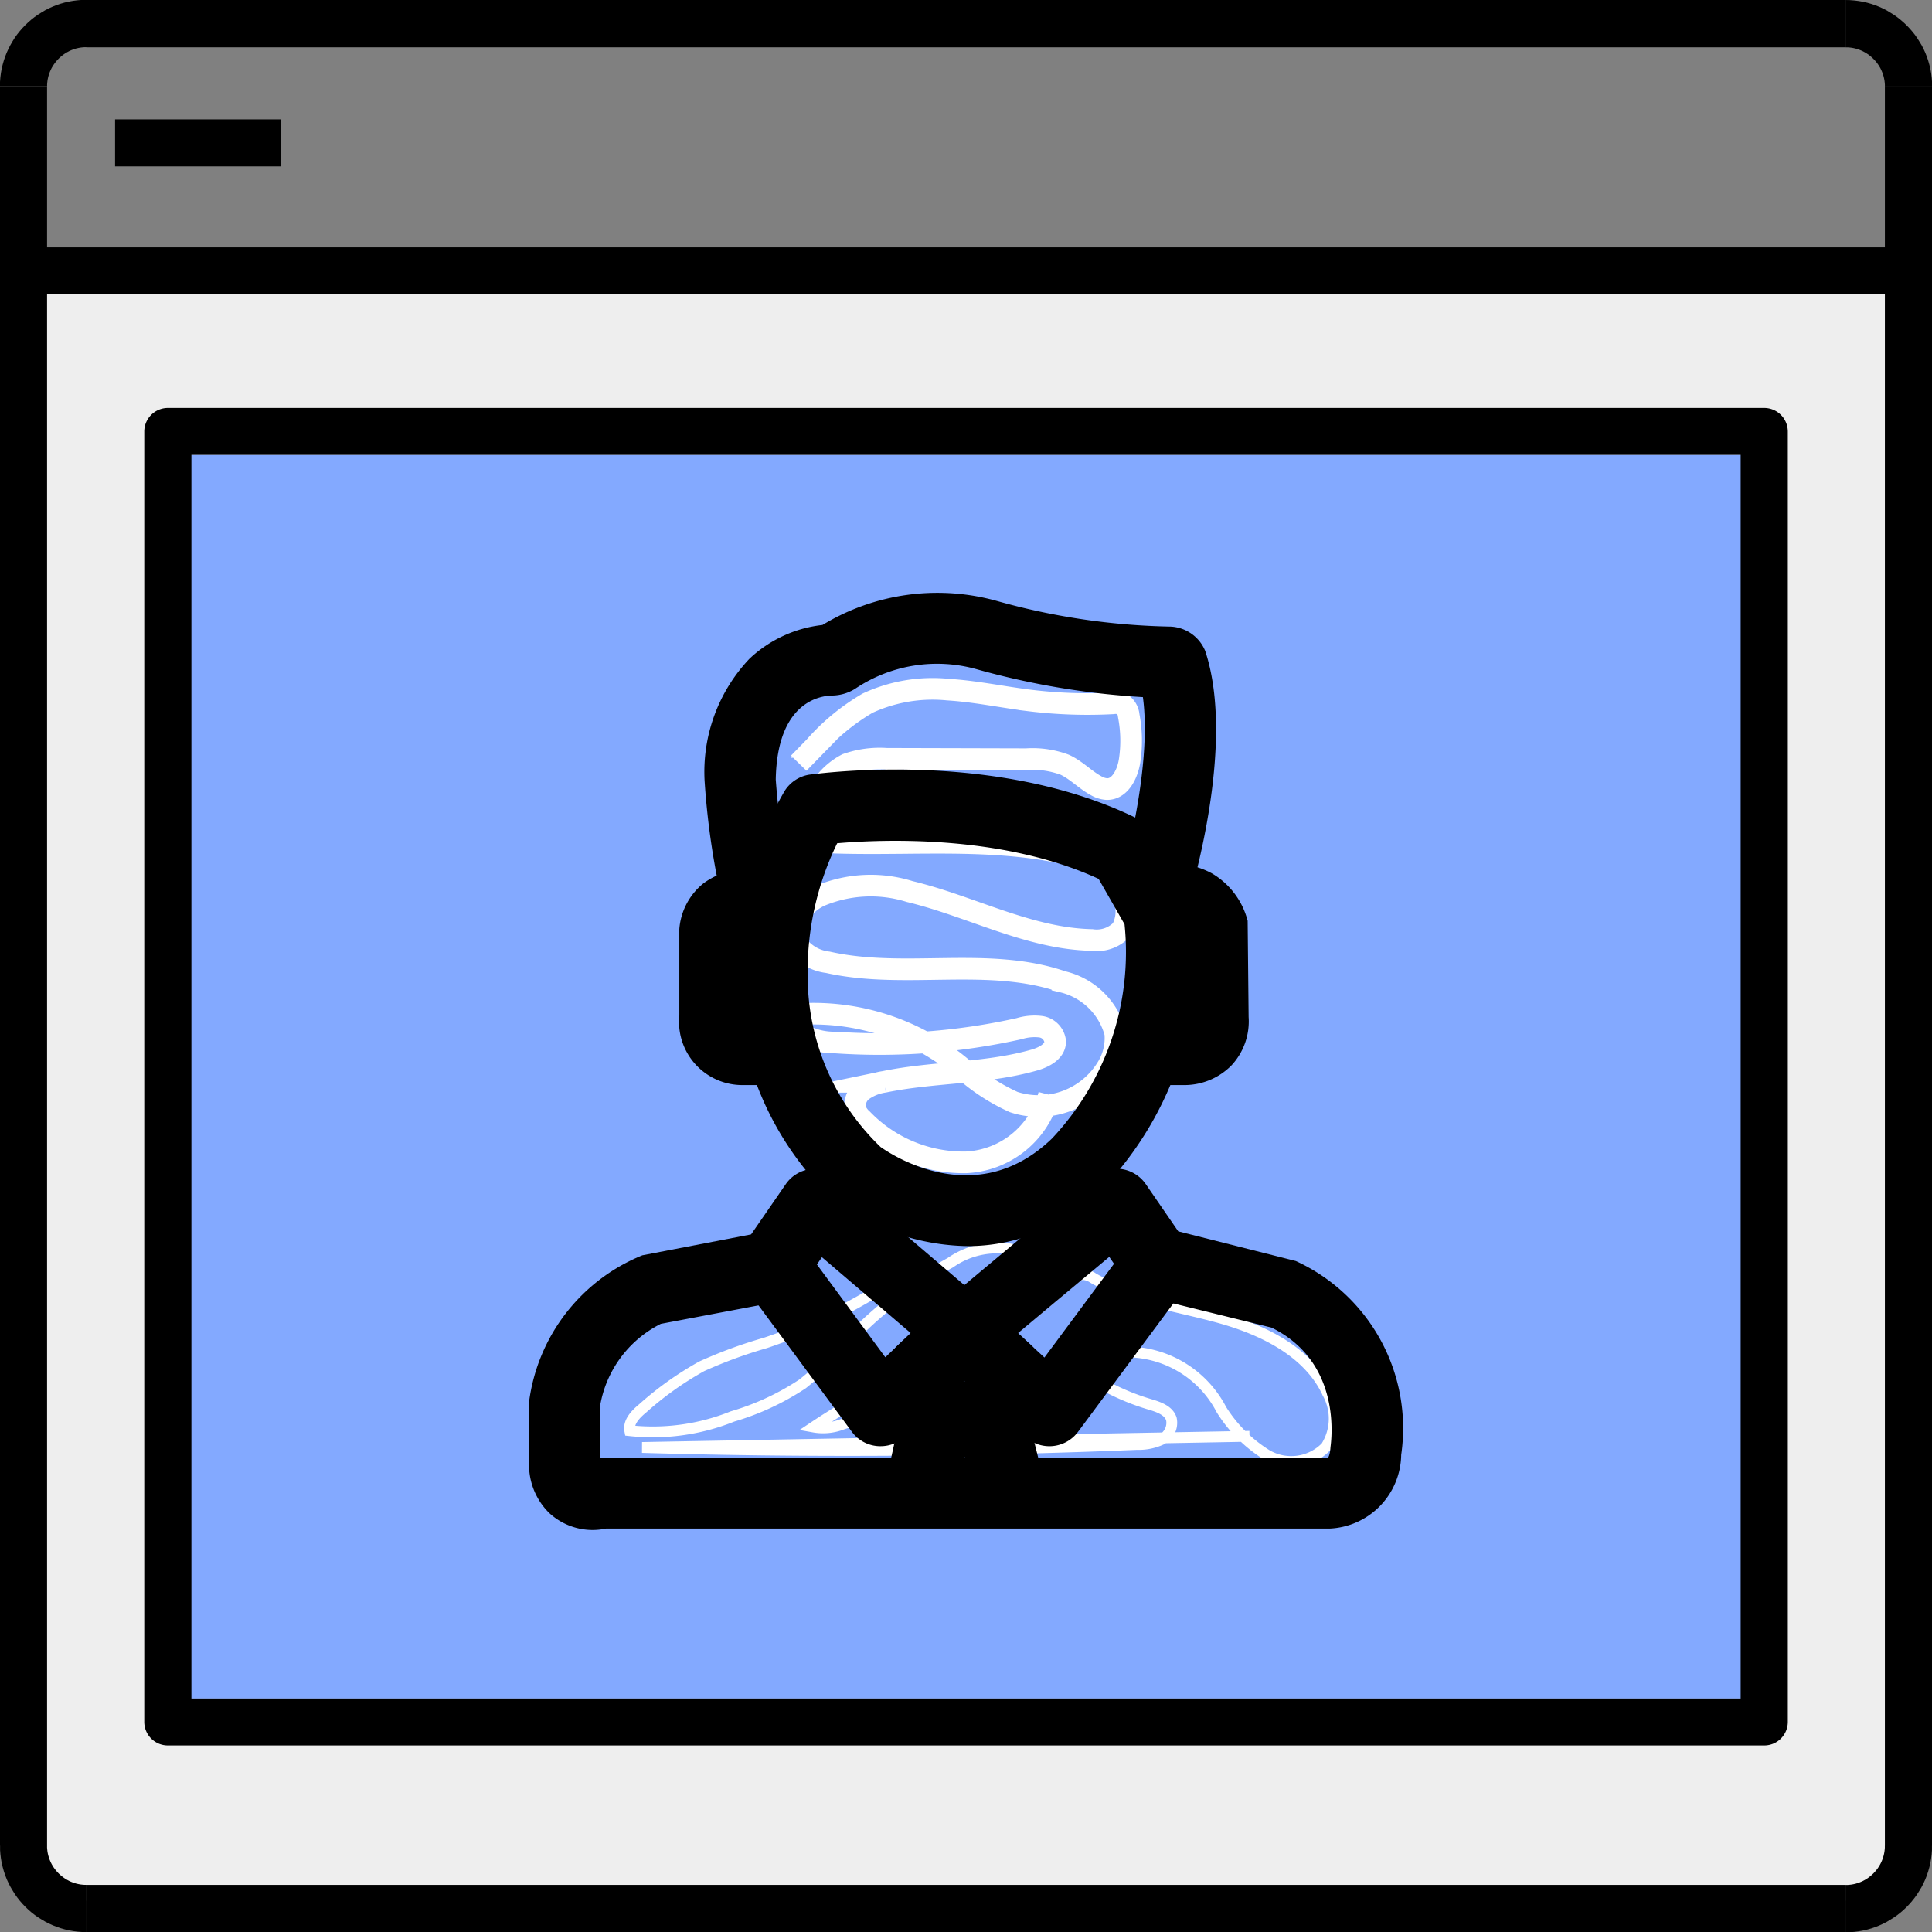 <svg xmlns="http://www.w3.org/2000/svg" width="89.326" height="89.334" viewBox="0 0 89.326 89.334"><rect x="0" y="0" width="89.326" height="89.334" fill="#808080" stroke="none"/><g id="Group_882" data-name="Group 882" transform="translate(-1566.009 -1834.1)"><path id="Rectangle_495" data-name="Rectangle 495" transform="translate(1567.098 1846.622)" fill="#eee" d="M0 0h87.321v75.358H0z"/><path id="Rectangle_496" data-name="Rectangle 496" transform="translate(1573.944 1855.131)" fill="#83a9ff" d="M0 0h74.219v57.5H0z"/><g id="Group_489" data-name="Group 489" transform="translate(-2020)"><path id="Path_5953" data-name="Path 5953" d="M3671.343 1836.286H3590v-2.186h81.341v2.186zm3.992 1.81h-2.178v-.091l-.008-.092-.011-.092-.016-.086-.02-.088-.025-.085-.028-.085-.033-.08-.036-.081-.038-.076-.046-.077-.049-.078-.048-.067-.052-.066-.061-.069-.06-.063-.064-.061-.069-.061-.066-.052-.068-.048-.077-.05-.077-.044-.076-.04-.081-.036-.082-.032-.085-.029-.085-.025-.088-.02-.087-.016-.092-.011-.092-.007h-.092v-2.188l.205.006.2.016.2.025.2.036.194.044.189.054.184.063.183.072.177.08.174.09.164.1.16.1.16.113.152.121.142.123.139.132.132.139.123.142.121.151.113.161.1.159.1.165.09.175.081.177.072.183.062.184.054.19.046.194.035.2.025.2.016.2v.206zm-2.178 81.341V1838.1h2.178v81.341h-2.178zm-1.814 4v-2.186h.092l.092-.007.092-.011.087-.016.088-.02.085-.025.085-.029.082-.032.081-.036.076-.04.077-.044.075-.048.07-.051.068-.053.067-.059.064-.06.06-.064.059-.068.053-.066.05-.071.048-.075.045-.077.039-.077.036-.08.033-.081.028-.085.025-.085.02-.087.016-.086.011-.093.008-.092v-.091h2.178v.206l-.016.2-.025.2-.035.2-.046.194-.054.19-.062.184-.072.184-.081.176-.089.174-.1.167-.1.159-.112.158-.12.153-.124.143-.132.139-.139.132-.144.125-.15.118-.158.112-.162.1-.164.1-.174.089-.177.081-.183.072-.184.063-.189.054-.194.044-.2.036-.2.025-.2.016-.205.006zm-81.343-2.189h81.341v2.186H3590v-2.186zm-3.993-1.811h2.178v.091l.008.092.011.093.016.086.02.087.025.085.028.085.033.081.036.08.039.077.045.077.046.073.052.073.055.068.057.066.06.064.064.06.066.057.068.054.073.052.073.048.077.043.077.041.081.036.082.032.085.029.085.025.088.02.087.016.092.011.092.007h.092v2.186l-.2-.006-.2-.016-.2-.025-.2-.036-.194-.044-.189-.054-.184-.063-.183-.072-.177-.081-.173-.088-.166-.1-.163-.1-.155-.11-.151-.118-.145-.126-.139-.132-.132-.139-.126-.145-.118-.151-.11-.155-.1-.162-.1-.167-.089-.174-.081-.176-.072-.184-.062-.184-.054-.19-.046-.194-.035-.2-.025-.2-.016-.2v-.206zm2.178-81.341v81.341h-2.178V1838.1h2.178zm1.815-4v2.186h-.092l-.092.007-.092.011-.087.016-.088.02-.085.025-.085.029-.082.032-.081.036-.077.041-.077.043-.075.049-.071.05-.067.053-.067.059-.064.061-.06.063-.059.068-.053.067-.05.07-.048.075-.046.077-.038.076-.036.081-.033.08-.028.085-.025.085-.02.088-.016.086-.011.092-.008.092v.091h-2.178v-.206l.016-.2.025-.2.035-.2.046-.194.054-.19.062-.184.072-.183.081-.177.09-.175.095-.165.1-.161.113-.159.119-.15.124-.143.132-.139.139-.132.144-.125.152-.12.158-.111.16-.1.166-.1.173-.089.177-.08.183-.072.184-.063.189-.054.194-.044.2-.036.2-.025.2-.016.2-.006z" fill-rule="evenodd"/></g><g id="Group_490" data-name="Group 490" transform="translate(-2020)"><path id="Rectangle_497" data-name="Rectangle 497" transform="translate(3587.098 1845.536)" d="M0 0h87.148v2.172H0z"/></g><g id="Group_491" data-name="Group 491" transform="translate(-2020)"><path id="Rectangle_498" data-name="Rectangle 498" transform="translate(3591.329 1839.62)" d="M0 0h7.671v2.172H0z"/></g><g id="Group_493" data-name="Group 493" transform="translate(-2020)"><path id="Path_5954" data-name="Path 5954" d="M3667.579 1852.961h-73.81a1.093 1.093 0 0 0-1.09 1.09v59.67a1.091 1.091 0 0 0 1.09 1.08h73.81a1.09 1.09 0 0 0 1.09-1.08v-59.67a1.093 1.093 0 0 0-1.09-1.09zm-1.09 59.67h-71.63v-57.5h71.63z" fill-rule="evenodd"/></g><path id="Path_5955" data-name="Path 5955" d="M1607.521 1893.166a25.258 25.258 0 0 1-6.121 3.024 21.591 21.591 0 0 0-2.942 1.079 15.085 15.085 0 0 0-2.731 1.943c-.323.268-.679.624-.6 1.035a9.874 9.874 0 0 0 4.749-.657 11.9 11.9 0 0 0 3.245-1.509 21.592 21.592 0 0 0 2.495-2.365 19.378 19.378 0 0 1 4.333-3.236 3.759 3.759 0 0 1 3.064-.57c.4.155.783.532.7.951a1.143 1.143 0 0 1-.307.506c-2.642 2.961-6.478 4.506-9.778 6.713a2.452 2.452 0 0 0 1.355-.14c4.014-1.268 7.441-3.9 10.62-6.663a.855.855 0 0 1 .445-.249.9.9 0 0 1 .511.17c1.8 1.023 3.922 1.288 5.917 1.852s4.055 1.589 4.92 3.473a2.43 2.43 0 0 1-.081 2.473 2.242 2.242 0 0 1-2.736.371 6.537 6.537 0 0 1-2.1-2.095 4.942 4.942 0 0 0-5.591-2.516c-.269.017-.586.064-.707.305-.167.333.186.684.506.877a10.747 10.747 0 0 0 2.458 1.085c.409.121.888.275 1.022.68a.864.864 0 0 1-.466.958 2.508 2.508 0 0 1-1.122.223q-11.433.477-22.881.14l28.081-.517" fill="none" stroke="#fff" stroke-miterlimit="10" stroke-width=".5" fill-rule="evenodd"/><path id="Path_5956" data-name="Path 5956" d="M1602.938 1869.385l.733-.751a9.889 9.889 0 0 1 2.457-2.026 7.143 7.143 0 0 1 3.7-.624c1.264.077 2.509.342 3.765.5a21.962 21.962 0 0 0 3.871.135.786.786 0 0 1 .485.077.727.727 0 0 1 .246.489 6.122 6.122 0 0 1 .042 2.082c-.093.612-.444 1.339-1.063 1.316a1.111 1.111 0 0 1-.482-.153c-.515-.278-.925-.73-1.457-.973a4.251 4.251 0 0 0-1.768-.256l-6.469-.017a4.588 4.588 0 0 0-1.838.247 3.111 3.111 0 0 0-1.67 2.624 1.031 1.031 0 0 0 .062.552c.182.374.676.442 1.091.455 3.876.12 7.843-.331 11.57.742a2.5 2.5 0 0 1 1.634 1.055 2.705 2.705 0 0 1 .217 1.109 1.741 1.741 0 0 1-.19 1.114 1.6 1.6 0 0 1-1.386.478c-2.914-.06-5.585-1.559-8.419-2.239a6.052 6.052 0 0 0-4.15.2 2.382 2.382 0 0 0-1.017.914 1.385 1.385 0 0 0-.046 1.327 2.058 2.058 0 0 0 1.427.828c3.555.8 7.4-.285 10.846.9a3.308 3.308 0 0 1 2.443 2.374 2.578 2.578 0 0 1-.34 1.533 3.708 3.708 0 0 1-4.355 1.656 9.176 9.176 0 0 1-2.394-1.576 10.649 10.649 0 0 0-7.32-2.5.586.586 0 0 0-.5.234c-.1.2.051.445.229.589a3.056 3.056 0 0 0 1.742.5 29.659 29.659 0 0 0 8.507-.643 2.4 2.4 0 0 1 1-.085.779.779 0 0 1 .654.677c.007.465-.517.735-.964.862-2.251.643-4.65.534-6.942 1.008a2.274 2.274 0 0 0-.99.39.867.867 0 0 0-.318.951 1.2 1.2 0 0 0 .305.4 6.5 6.5 0 0 0 4.786 1.981 4.162 4.162 0 0 0 3.841-3.127" fill="none" stroke="#fff" stroke-miterlimit="10" stroke-width="1" fill-rule="evenodd"/><g id="Group_494" data-name="Group 494" transform="translate(-2020)"><path id="Path_5957" data-name="Path 5957" d="M3613.416 1904.839a2.961 2.961 0 0 1-2.009-.782 3.124 3.124 0 0 1-.928-2.489l-.006-2.677a8.5 8.5 0 0 1 5.235-6.752l5.028-.966 1.6-2.319a1.644 1.644 0 0 1 1.142-.7 1.7 1.7 0 0 1 1.285.381l5.832 4.982 5.98-5a1.733 1.733 0 0 1 1.278-.367 1.653 1.653 0 0 1 1.132.7l1.5 2.181 5.435 1.372a8.507 8.507 0 0 1 4.873 8.964 3.461 3.461 0 0 1-3.307 3.406h-33.457a3.028 3.028 0 0 1-.613.066zm3.141-9.528a5.224 5.224 0 0 0-2.811 3.839l.018 2.351a4.2 4.2 0 0 1 .264-.014h33.417c-.067 0 .053-.022.078-.469.04-.326.547-3.937-2.729-5.537l-5.718-1.408a1.635 1.635 0 0 1-.954-.661l-.826-1.2-5.66 4.728a1.653 1.653 0 0 1-2.125-.013l-5.5-4.7-.946 1.367a1.646 1.646 0 0 1-1.05.684l-5.461 1.032z"/><path id="Path_5958" data-name="Path 5958" d="M3626.72 1900.965a1.414 1.414 0 0 1-.146-.005 1.633 1.633 0 0 1-1.179-.661l-5.012-6.788 2.65-1.958 3.908 5.3 2.509-2.373a1.654 1.654 0 0 1 2.248-.014l2.6 2.4 3.966-5.345 2.646 1.966-5.059 6.815a1.649 1.649 0 0 1-2.44.228l-2.818-2.6-2.742 2.592a1.642 1.642 0 0 1-1.131.443z"/><path id="Path_5959" data-name="Path 5959" d="M3631.122 1903.534l-.523-2.091-.451 2.042-3.218-.706.778-3.522a1.646 1.646 0 0 1 1.608-1.291h2.521a1.642 1.642 0 0 1 1.6 1.242l.883 3.522z"/><path id="Path_5960" data-name="Path 5960" d="M3631.745 1901.255h-2.429a1.637 1.637 0 0 1-1.048-.375 3.522 3.522 0 0 1-1.15-3.982 1.62 1.62 0 0 1 .4-.6l1.931-1.823a1.654 1.654 0 0 1 2.248-.014l1.973 1.824a1.642 1.642 0 0 1 .5.92 3.477 3.477 0 0 1-1.714 3.888 1.649 1.649 0 0 1-.711.162zm-1.191-3.289h.078l-.04-.04z"/><path id="Path_5961" data-name="Path 5961" d="M3630.751 1891.714a10.648 10.648 0 0 1-6.2-2.118 14.4 14.4 0 0 1-4.483-10.355 16.343 16.343 0 0 1 2.222-8.576 1.651 1.651 0 0 1 1.152-.751c.358-.036 8.7-1.22 15.284 2.1a1.605 1.605 0 0 1 .691.657l1.6 2.811a1.6 1.6 0 0 1 .188.51 15.838 15.838 0 0 1-4.176 13.026.386.386 0 0 1-.048.05 8.692 8.692 0 0 1-6.23 2.646zm-6.034-18.627a13.519 13.519 0 0 0-1.365 6.2 10.959 10.959 0 0 0 3.374 7.847c.278.188 4.331 3.079 7.926-.4a12.571 12.571 0 0 0 3.35-9.9l-1.2-2.1c-4.489-2.067-10.038-1.821-12.085-1.647z"/><path id="Path_5962" data-name="Path 5962" d="M3620.222 1878.276a11.482 11.482 0 0 1-.7-1.967 35.477 35.477 0 0 1-.935-6.091 7.6 7.6 0 0 1 2.079-5.667 5.862 5.862 0 0 1 3.369-1.555 10.241 10.241 0 0 1 8.105-1.1 31.706 31.706 0 0 0 7.992 1.175 1.82 1.82 0 0 1 1.6 1.126c1.443 4.344-.664 11.24-.91 12.013l-3.139-1c.507-1.6 1.568-5.939 1.168-8.879a36.325 36.325 0 0 1-7.664-1.283 6.782 6.782 0 0 0-5.644.9 2.061 2.061 0 0 1-1.019.309c-.586 0-2.586.281-2.648 3.888a33.189 33.189 0 0 0 .822 5.309 8.3 8.3 0 0 0 .492 1.4z"/><path id="Path_5963" data-name="Path 5963" d="M3622.067 1884.268h-1.724a2.928 2.928 0 0 1-2.926-3.217v-3.995a3.018 3.018 0 0 1 1.133-2.128 3.656 3.656 0 0 1 2.813-.616l-.464 3.262-.188-.054v3.459h1.358z"/><path id="Path_5964" data-name="Path 5964" d="M3640.808 1884.268h-1.723v-3.289h1.359v-3.553c-.112-.1-.277-.1-.554-.013l-1-3.137a3.8 3.8 0 0 1 3.144.2 3.572 3.572 0 0 1 1.66 2.2l.045 4.446a2.981 2.981 0 0 1-.8 2.244 3.059 3.059 0 0 1-2.131.902z"/></g></g></svg>